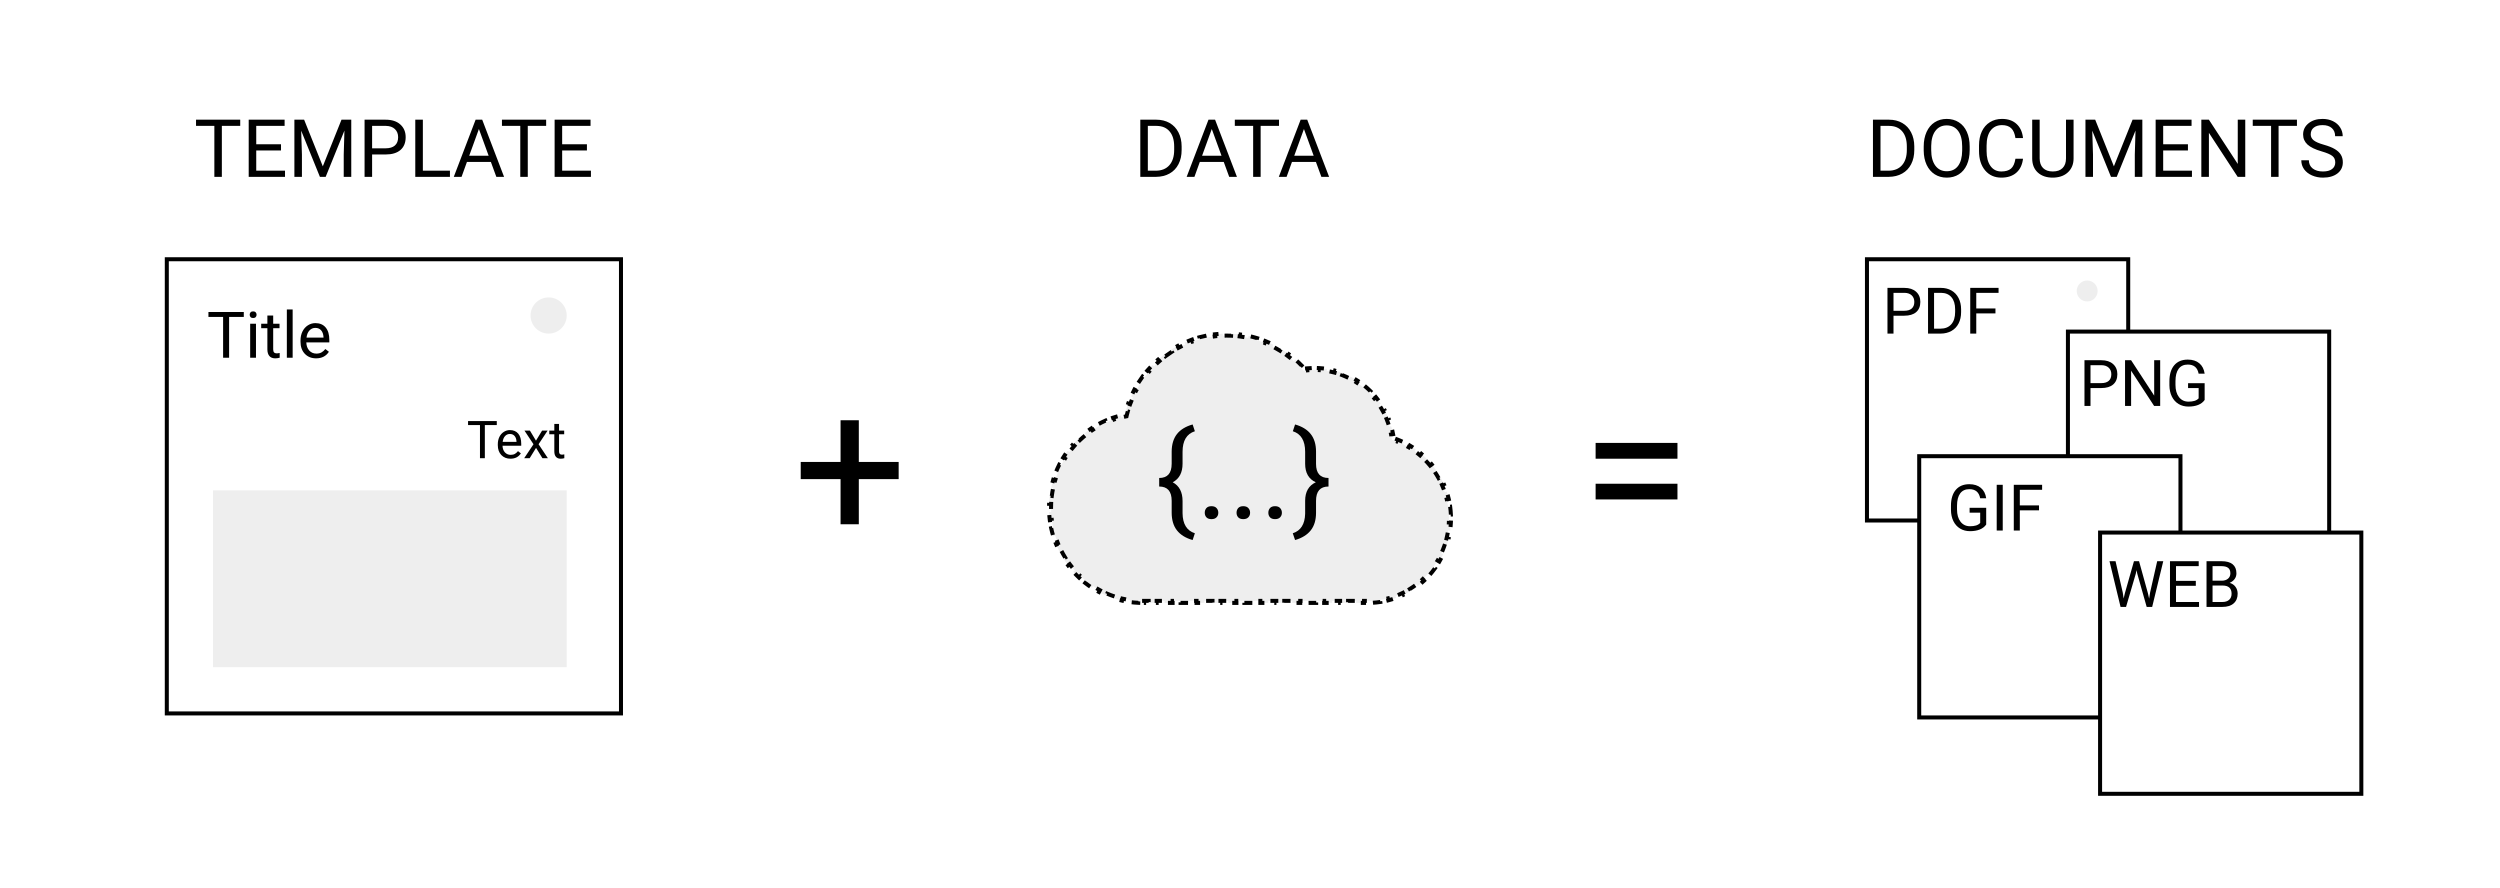 <svg width="622" height="221" viewBox="0 0 622 221" fill="none" xmlns="http://www.w3.org/2000/svg">
<rect width="622" height="221" fill="white"/>
<path d="M59.768 31.324H55.197V44H53.332V31.324H48.772V29.781H59.768V31.324ZM69.914 37.428H63.752V42.467H70.91V44H61.877V29.781H70.812V31.324H63.752V35.895H69.914V37.428ZM75.666 29.781L80.314 41.383L84.963 29.781H87.394V44H85.519V38.463L85.695 32.486L81.027 44H79.592L74.934 32.516L75.119 38.463V44H73.244V29.781H75.666ZM92.58 38.434V44H90.705V29.781H95.949C97.505 29.781 98.723 30.178 99.602 30.973C100.487 31.767 100.93 32.818 100.93 34.127C100.93 35.507 100.497 36.572 99.631 37.32C98.772 38.062 97.538 38.434 95.93 38.434H92.58ZM92.58 36.9H95.949C96.952 36.9 97.72 36.666 98.254 36.197C98.788 35.722 99.055 35.038 99.055 34.147C99.055 33.3 98.788 32.623 98.254 32.115C97.72 31.607 96.988 31.344 96.057 31.324H92.58V36.9ZM105.207 42.467H111.945V44H103.322V29.781H105.207V42.467ZM122.131 40.289H116.174L114.836 44H112.902L118.332 29.781H119.973L125.412 44H123.488L122.131 40.289ZM116.74 38.746H121.574L119.152 32.096L116.74 38.746ZM135.881 31.324H131.311V44H129.445V31.324H124.885V29.781H135.881V31.324ZM146.027 37.428H139.865V42.467H147.023V44H137.99V29.781H146.926V31.324H139.865V35.895H146.027V37.428Z" fill="black"/>
<path d="M213.673 114.933H223.585V119.205H213.673V130.436H209.132V119.205H199.22V114.933H209.132V104.557H213.673V114.933Z" fill="black"/>
<path d="M417.352 114.127H396.99V110.196H417.352V114.127ZM417.352 124.259H396.99V120.353H417.352V124.259Z" fill="black"/>
<path d="M283.707 44V29.781H287.721C288.958 29.781 290.051 30.055 291.002 30.602C291.952 31.148 292.685 31.926 293.199 32.935C293.72 33.945 293.984 35.103 293.99 36.412V37.32C293.99 38.661 293.73 39.837 293.209 40.846C292.695 41.855 291.956 42.63 290.992 43.17C290.035 43.71 288.919 43.987 287.643 44H283.707ZM285.582 31.324V42.467H287.555C289 42.467 290.123 42.018 290.924 41.119C291.731 40.221 292.135 38.941 292.135 37.281V36.451C292.135 34.837 291.754 33.583 290.992 32.691C290.237 31.793 289.163 31.337 287.77 31.324H285.582ZM304.469 40.289H298.512L297.174 44H295.24L300.67 29.781H302.311L307.75 44H305.826L304.469 40.289ZM299.078 38.746H303.912L301.49 32.096L299.078 38.746ZM318.219 31.324H313.648V44H311.783V31.324H307.223V29.781H318.219V31.324ZM327.398 40.289H321.441L320.104 44H318.17L323.6 29.781H325.24L330.68 44H328.756L327.398 40.289ZM322.008 38.746H326.842L324.42 32.096L322.008 38.746Z" fill="black"/>
<path d="M465.992 44V29.781H470.006C471.243 29.781 472.337 30.055 473.287 30.602C474.238 31.148 474.97 31.926 475.484 32.935C476.005 33.945 476.269 35.103 476.275 36.412V37.32C476.275 38.661 476.015 39.837 475.494 40.846C474.98 41.855 474.241 42.63 473.277 43.17C472.32 43.71 471.204 43.987 469.928 44H465.992ZM467.867 31.324V42.467H469.84C471.285 42.467 472.408 42.018 473.209 41.119C474.016 40.221 474.42 38.941 474.42 37.281V36.451C474.42 34.837 474.039 33.583 473.277 32.691C472.522 31.793 471.448 31.337 470.055 31.324H467.867ZM490.055 37.35C490.055 38.743 489.82 39.96 489.352 41.002C488.883 42.037 488.219 42.828 487.359 43.375C486.5 43.922 485.497 44.195 484.352 44.195C483.232 44.195 482.239 43.922 481.373 43.375C480.507 42.822 479.833 42.037 479.352 41.022C478.876 39.999 478.632 38.818 478.619 37.477V36.451C478.619 35.084 478.857 33.876 479.332 32.828C479.807 31.78 480.478 30.979 481.344 30.426C482.216 29.866 483.212 29.586 484.332 29.586C485.471 29.586 486.474 29.863 487.34 30.416C488.212 30.963 488.883 31.76 489.352 32.809C489.82 33.85 490.055 35.065 490.055 36.451V37.35ZM488.189 36.432C488.189 34.745 487.851 33.453 487.174 32.555C486.497 31.65 485.549 31.197 484.332 31.197C483.147 31.197 482.213 31.65 481.529 32.555C480.852 33.453 480.504 34.703 480.484 36.305V37.35C480.484 38.984 480.826 40.27 481.51 41.207C482.2 42.138 483.147 42.603 484.352 42.603C485.562 42.603 486.5 42.164 487.164 41.285C487.828 40.4 488.17 39.133 488.189 37.486V36.432ZM503.326 39.488C503.15 40.992 502.594 42.154 501.656 42.975C500.725 43.788 499.485 44.195 497.936 44.195C496.256 44.195 494.908 43.593 493.893 42.389C492.883 41.184 492.379 39.573 492.379 37.555V36.188C492.379 34.866 492.613 33.704 493.082 32.701C493.557 31.699 494.228 30.93 495.094 30.396C495.96 29.856 496.962 29.586 498.102 29.586C499.612 29.586 500.823 30.009 501.734 30.855C502.646 31.695 503.176 32.861 503.326 34.352H501.441C501.279 33.219 500.924 32.398 500.377 31.891C499.837 31.383 499.078 31.129 498.102 31.129C496.904 31.129 495.963 31.572 495.279 32.457C494.602 33.342 494.264 34.602 494.264 36.236V37.613C494.264 39.156 494.586 40.383 495.23 41.295C495.875 42.206 496.777 42.662 497.936 42.662C498.977 42.662 499.775 42.428 500.328 41.959C500.888 41.484 501.259 40.66 501.441 39.488H503.326ZM515.904 29.781V39.449C515.898 40.79 515.475 41.887 514.635 42.74C513.801 43.593 512.669 44.072 511.236 44.176L510.738 44.195C509.182 44.195 507.942 43.775 507.018 42.935C506.093 42.096 505.624 40.94 505.611 39.469V29.781H507.467V39.41C507.467 40.439 507.75 41.24 508.316 41.812C508.883 42.379 509.69 42.662 510.738 42.662C511.799 42.662 512.61 42.379 513.17 41.812C513.736 41.246 514.02 40.449 514.02 39.42V29.781H515.904ZM521.285 29.781L525.934 41.383L530.582 29.781H533.014V44H531.139V38.463L531.314 32.486L526.646 44H525.211L520.553 32.516L520.738 38.463V44H518.863V29.781H521.285ZM544.361 37.428H538.199V42.467H545.357V44H536.324V29.781H545.26V31.324H538.199V35.895H544.361V37.428ZM558.619 44H556.734L549.576 33.043V44H547.691V29.781H549.576L556.754 40.787V29.781H558.619V44ZM571.48 31.324H566.91V44H565.045V31.324H560.484V29.781H571.48V31.324ZM577.623 37.662C576.015 37.2 574.843 36.633 574.107 35.963C573.378 35.286 573.014 34.453 573.014 33.463C573.014 32.343 573.46 31.419 574.352 30.689C575.25 29.954 576.415 29.586 577.848 29.586C578.824 29.586 579.693 29.775 580.455 30.152C581.223 30.53 581.816 31.051 582.232 31.715C582.656 32.379 582.867 33.105 582.867 33.893H580.982C580.982 33.033 580.709 32.359 580.162 31.871C579.615 31.376 578.844 31.129 577.848 31.129C576.923 31.129 576.201 31.334 575.68 31.744C575.165 32.148 574.908 32.711 574.908 33.434C574.908 34.013 575.152 34.505 575.641 34.908C576.135 35.305 576.972 35.67 578.15 36.002C579.335 36.334 580.26 36.702 580.924 37.105C581.594 37.503 582.089 37.968 582.408 38.502C582.734 39.036 582.896 39.664 582.896 40.387C582.896 41.539 582.447 42.464 581.549 43.16C580.65 43.85 579.449 44.195 577.945 44.195C576.969 44.195 576.057 44.01 575.211 43.639C574.365 43.261 573.71 42.747 573.248 42.096C572.792 41.445 572.564 40.706 572.564 39.879H574.449C574.449 40.738 574.765 41.419 575.396 41.92C576.035 42.415 576.884 42.662 577.945 42.662C578.935 42.662 579.693 42.46 580.221 42.057C580.748 41.653 581.012 41.103 581.012 40.406C581.012 39.71 580.768 39.172 580.279 38.795C579.791 38.411 578.906 38.033 577.623 37.662Z" fill="black"/>
<rect x="41.5" y="64.5" width="113" height="113" fill="white" stroke="black"/>
<path d="M60.656 78.859H57V89H55.508V78.859H51.859V77.625H60.656V78.859ZM63.688 89H62.242V80.547H63.688V89ZM62.125 78.305C62.125 78.07 62.195 77.872 62.336 77.711C62.482 77.549 62.695 77.469 62.977 77.469C63.258 77.469 63.471 77.549 63.617 77.711C63.763 77.872 63.836 78.07 63.836 78.305C63.836 78.539 63.763 78.734 63.617 78.891C63.471 79.047 63.258 79.125 62.977 79.125C62.695 79.125 62.482 79.047 62.336 78.891C62.195 78.734 62.125 78.539 62.125 78.305ZM67.969 78.5V80.547H69.547V81.664H67.969V86.906C67.969 87.245 68.039 87.5 68.18 87.672C68.32 87.838 68.56 87.922 68.898 87.922C69.065 87.922 69.294 87.891 69.586 87.828V89C69.206 89.104 68.836 89.156 68.477 89.156C67.831 89.156 67.344 88.961 67.016 88.57C66.688 88.18 66.523 87.625 66.523 86.906V81.664H64.984V80.547H66.523V78.5H67.969ZM72.812 89H71.367V77H72.812V89ZM78.641 89.156C77.495 89.156 76.562 88.781 75.844 88.031C75.125 87.276 74.766 86.268 74.766 85.008V84.742C74.766 83.904 74.924 83.156 75.242 82.5C75.565 81.838 76.013 81.323 76.586 80.953C77.164 80.578 77.789 80.391 78.461 80.391C79.56 80.391 80.414 80.753 81.023 81.477C81.633 82.201 81.938 83.237 81.938 84.586V85.188H76.211C76.232 86.021 76.474 86.695 76.938 87.211C77.406 87.721 78 87.977 78.719 87.977C79.229 87.977 79.662 87.872 80.016 87.664C80.37 87.456 80.68 87.18 80.945 86.836L81.828 87.523C81.12 88.612 80.057 89.156 78.641 89.156ZM78.461 81.578C77.878 81.578 77.388 81.792 76.992 82.219C76.596 82.641 76.352 83.234 76.258 84H80.492V83.891C80.451 83.156 80.253 82.588 79.898 82.188C79.544 81.781 79.065 81.578 78.461 81.578Z" fill="black"/>
<path d="M123.6 105.761H120.629V114H119.417V105.761H116.452V104.758H123.6V105.761ZM127.002 114.127C126.071 114.127 125.313 113.822 124.729 113.213C124.146 112.599 123.854 111.78 123.854 110.756V110.541C123.854 109.859 123.983 109.252 124.241 108.719C124.503 108.181 124.867 107.762 125.333 107.462C125.802 107.157 126.31 107.005 126.856 107.005C127.749 107.005 128.443 107.299 128.938 107.887C129.433 108.475 129.681 109.318 129.681 110.414V110.902H125.028C125.045 111.579 125.242 112.127 125.618 112.546C125.999 112.961 126.481 113.168 127.065 113.168C127.48 113.168 127.831 113.084 128.119 112.915C128.407 112.745 128.659 112.521 128.875 112.242L129.592 112.8C129.016 113.685 128.153 114.127 127.002 114.127ZM126.856 107.97C126.382 107.97 125.984 108.143 125.663 108.49C125.341 108.833 125.142 109.315 125.066 109.938H128.506V109.849C128.472 109.252 128.312 108.791 128.024 108.465C127.736 108.135 127.347 107.97 126.856 107.97ZM133.35 109.639L134.873 107.132H136.244L133.997 110.528L136.314 114H134.956L133.369 111.429L131.782 114H130.417L132.734 110.528L130.487 107.132H131.845L133.35 109.639ZM139.088 105.469V107.132H140.37V108.04H139.088V112.299C139.088 112.574 139.145 112.781 139.259 112.921C139.374 113.056 139.568 113.124 139.843 113.124C139.979 113.124 140.165 113.099 140.402 113.048V114C140.093 114.085 139.792 114.127 139.5 114.127C138.976 114.127 138.58 113.968 138.313 113.651C138.047 113.333 137.914 112.883 137.914 112.299V108.04H136.663V107.132H137.914V105.469H139.088Z" fill="black"/>
<rect x="53" y="122" width="88" height="44" fill="#EEEEEE"/>
<circle cx="136.5" cy="78.5" r="4.5" fill="#EEEEEE"/>
<rect x="464.5" y="64.5" width="65" height="65" fill="white" stroke="black"/>
<rect x="514.5" y="82.5" width="65" height="65" fill="white" stroke="black"/>
<rect x="477.5" y="113.5" width="65" height="65" fill="white" stroke="black"/>
<rect x="522.5" y="132.5" width="65" height="65" fill="white" stroke="black"/>
<path d="M471.102 78.547V83H469.602V71.625H473.797C475.042 71.625 476.016 71.943 476.719 72.578C477.427 73.213 477.781 74.055 477.781 75.102C477.781 76.206 477.435 77.057 476.742 77.656C476.055 78.25 475.068 78.547 473.781 78.547H471.102ZM471.102 77.32H473.797C474.599 77.32 475.214 77.133 475.641 76.758C476.068 76.378 476.281 75.831 476.281 75.117C476.281 74.44 476.068 73.898 475.641 73.492C475.214 73.086 474.628 72.875 473.883 72.859H471.102V77.32ZM479.695 83V71.625H482.906C483.896 71.625 484.771 71.844 485.531 72.281C486.292 72.719 486.878 73.341 487.289 74.148C487.706 74.956 487.917 75.883 487.922 76.93V77.656C487.922 78.729 487.714 79.669 487.297 80.477C486.885 81.284 486.294 81.904 485.523 82.336C484.758 82.768 483.865 82.99 482.844 83H479.695ZM481.195 72.859V81.773H482.773C483.93 81.773 484.828 81.414 485.469 80.695C486.115 79.977 486.438 78.953 486.438 77.625V76.961C486.438 75.669 486.133 74.667 485.523 73.953C484.919 73.234 484.06 72.87 482.945 72.859H481.195ZM496.469 77.977H491.695V83H490.195V71.625H497.242V72.859H491.695V76.75H496.469V77.977Z" fill="black"/>
<path d="M494.164 130.508C493.779 131.06 493.24 131.474 492.547 131.75C491.859 132.021 491.057 132.156 490.141 132.156C489.214 132.156 488.391 131.94 487.672 131.508C486.953 131.07 486.396 130.451 486 129.648C485.609 128.846 485.409 127.917 485.398 126.859V125.867C485.398 124.154 485.797 122.826 486.594 121.883C487.396 120.94 488.521 120.469 489.969 120.469C491.156 120.469 492.112 120.773 492.836 121.383C493.56 121.987 494.003 122.846 494.164 123.961H492.664C492.383 122.456 491.487 121.703 489.977 121.703C488.971 121.703 488.208 122.057 487.688 122.766C487.172 123.469 486.911 124.49 486.906 125.828V126.758C486.906 128.034 487.198 129.049 487.781 129.805C488.365 130.555 489.154 130.93 490.148 130.93C490.711 130.93 491.203 130.867 491.625 130.742C492.047 130.617 492.396 130.406 492.672 130.109V127.555H490.039V126.336H494.164V130.508ZM498.281 132H496.781V120.625H498.281V132ZM507.305 126.977H502.531V132H501.031V120.625H508.078V121.859H502.531V125.75H507.305V126.977Z" fill="black"/>
<circle cx="519.289" cy="72.395" r="2.605" fill="#EEEEEE"/>
<path d="M520.117 96.547V101H518.617V89.625H522.812C524.057 89.625 525.031 89.943 525.734 90.578C526.443 91.213 526.797 92.055 526.797 93.102C526.797 94.206 526.451 95.057 525.758 95.656C525.07 96.25 524.083 96.547 522.797 96.547H520.117ZM520.117 95.32H522.812C523.615 95.32 524.229 95.133 524.656 94.758C525.083 94.378 525.297 93.831 525.297 93.117C525.297 92.44 525.083 91.898 524.656 91.492C524.229 91.086 523.643 90.875 522.898 90.859H520.117V95.32ZM537.453 101H535.945L530.219 92.234V101H528.711V89.625H530.219L535.961 98.43V89.625H537.453V101ZM548.516 99.508C548.13 100.06 547.591 100.474 546.898 100.75C546.211 101.021 545.409 101.156 544.492 101.156C543.565 101.156 542.742 100.94 542.023 100.508C541.305 100.07 540.747 99.451 540.352 98.648C539.961 97.846 539.76 96.917 539.75 95.859V94.867C539.75 93.154 540.148 91.826 540.945 90.883C541.747 89.94 542.872 89.469 544.32 89.469C545.508 89.469 546.464 89.773 547.188 90.383C547.911 90.987 548.354 91.846 548.516 92.961H547.016C546.734 91.456 545.839 90.703 544.328 90.703C543.323 90.703 542.56 91.057 542.039 91.766C541.523 92.469 541.263 93.49 541.258 94.828V95.758C541.258 97.034 541.549 98.049 542.133 98.805C542.716 99.555 543.505 99.93 544.5 99.93C545.062 99.93 545.555 99.867 545.977 99.742C546.398 99.617 546.747 99.406 547.023 99.109V96.555H544.391V95.336H548.516V99.508Z" fill="black"/>
<path d="M528.141 147.414L528.359 148.914L528.68 147.562L530.93 139.625H532.195L534.391 147.562L534.703 148.938L534.945 147.406L536.711 139.625H538.219L535.461 151H534.094L531.75 142.711L531.57 141.844L531.391 142.711L528.961 151H527.594L524.844 139.625H526.344L528.141 147.414ZM546.32 145.742H541.391V149.773H547.117V151H539.891V139.625H547.039V140.859H541.391V144.516H546.32V145.742ZM548.984 151V139.625H552.703C553.938 139.625 554.865 139.88 555.484 140.391C556.109 140.901 556.422 141.656 556.422 142.656C556.422 143.188 556.271 143.659 555.969 144.07C555.667 144.477 555.255 144.792 554.734 145.016C555.349 145.188 555.833 145.516 556.188 146C556.547 146.479 556.727 147.052 556.727 147.719C556.727 148.74 556.396 149.542 555.734 150.125C555.073 150.708 554.138 151 552.93 151H548.984ZM550.484 145.68V149.773H552.961C553.659 149.773 554.208 149.594 554.609 149.234C555.016 148.87 555.219 148.37 555.219 147.734C555.219 146.365 554.474 145.68 552.984 145.68H550.484ZM550.484 144.477H552.75C553.406 144.477 553.93 144.312 554.32 143.984C554.716 143.656 554.914 143.211 554.914 142.648C554.914 142.023 554.732 141.57 554.367 141.289C554.003 141.003 553.448 140.859 552.703 140.859H550.484V144.477Z" fill="black"/>
<path d="M355.171 115.103L355.171 115.103C355.385 115.339 355.592 115.579 355.793 115.823L356.179 115.505C356.594 116.007 356.984 116.527 357.348 117.063L356.934 117.344C357.291 117.869 357.623 118.41 357.929 118.964L358.367 118.723C358.681 119.292 358.968 119.875 359.228 120.47L358.77 120.67C359.024 121.251 359.25 121.843 359.45 122.446L359.924 122.289C360.128 122.904 360.303 123.53 360.45 124.164L359.963 124.277C360.106 124.893 360.22 125.517 360.307 126.148L360.802 126.08C360.89 126.721 360.949 127.368 360.978 128.02L360.479 128.042C360.493 128.358 360.5 128.676 360.5 128.994C360.5 129.328 360.492 129.661 360.476 129.992L360.976 130.016C360.943 130.703 360.878 131.381 360.782 132.05L360.287 131.979C360.192 132.642 360.065 133.296 359.909 133.937L360.394 134.056C360.232 134.722 360.038 135.375 359.815 136.015L359.343 135.85C359.122 136.481 358.872 137.098 358.594 137.699L359.048 137.909C358.761 138.529 358.445 139.133 358.102 139.719L357.671 139.467C357.333 140.042 356.969 140.6 356.58 141.137L356.985 141.43C356.585 141.983 356.159 142.515 355.709 143.025L355.334 142.694C354.893 143.193 354.429 143.67 353.942 144.123L354.283 144.489C353.785 144.953 353.264 145.393 352.722 145.807L352.419 145.409C351.891 145.813 351.343 146.19 350.776 146.54L351.039 146.965C350.461 147.323 349.864 147.652 349.25 147.951L349.031 147.502C348.435 147.792 347.824 148.054 347.198 148.284L347.371 148.753C346.735 148.988 346.084 149.191 345.421 149.362L345.296 148.878C344.657 149.042 344.006 149.176 343.344 149.276L343.419 149.77C342.751 149.872 342.073 149.94 341.386 149.975L341.361 149.475C341.031 149.492 340.698 149.5 340.364 149.5H339.372V150H337.387V149.5H335.403V150H333.418V149.5H331.434V150H329.449V149.5H327.465V150H325.48V149.5H323.496V150H321.511V149.5H319.527V150H317.542V149.5H315.558V150H313.573V149.5H311.589V150H309.604V149.5H307.62V150H305.635V149.5H303.651V150H301.666V149.5H299.682V150H297.697V149.5H295.713V150H293.728V149.5H291.744V150H289.759V149.5H287.775V150H285.79V149.5H284.798H284.654V150H284.365V149.5H284.221C283.886 149.5 283.553 149.493 283.221 149.478L283.199 149.977C282.512 149.947 281.833 149.886 281.163 149.796L281.229 149.3C280.564 149.211 279.908 149.092 279.263 148.945L279.152 149.433C278.484 149.281 277.827 149.099 277.182 148.89L277.336 148.414C276.7 148.208 276.076 147.974 275.465 147.713L275.268 148.173C274.64 147.904 274.025 147.609 273.426 147.287L273.663 146.847C273.074 146.531 272.501 146.19 271.944 145.824L271.67 146.242C271.1 145.868 270.547 145.469 270.012 145.047L270.322 144.654C269.799 144.241 269.294 143.805 268.808 143.348L268.465 143.712C267.969 143.245 267.494 142.756 267.039 142.247L267.412 141.914C266.968 141.417 266.546 140.901 266.145 140.366L265.745 140.666C265.337 140.122 264.952 139.559 264.591 138.979L265.016 138.715C264.664 138.15 264.336 137.569 264.033 136.972L263.587 137.199C263.279 136.594 262.996 135.974 262.739 135.339L263.203 135.152C262.954 134.536 262.73 133.907 262.533 133.266L262.055 133.413C261.856 132.766 261.683 132.106 261.539 131.437L262.027 131.331C261.888 130.684 261.775 130.026 261.69 129.359L261.194 129.423C261.108 128.752 261.05 128.072 261.021 127.386L261.521 127.365C261.507 127.032 261.5 126.698 261.5 126.363C261.5 126.03 261.507 125.7 261.521 125.371L261.021 125.35C261.049 124.669 261.106 123.996 261.19 123.331L261.686 123.394C261.77 122.733 261.881 122.081 262.018 121.439L261.529 121.335C261.671 120.67 261.841 120.016 262.036 119.374L262.515 119.52C262.708 118.884 262.928 118.261 263.173 117.65L262.709 117.464C262.961 116.835 263.239 116.219 263.542 115.618L263.989 115.843C264.287 115.251 264.609 114.673 264.955 114.112L264.529 113.85C264.884 113.273 265.263 112.714 265.664 112.172L266.066 112.47C266.459 111.937 266.875 111.423 267.312 110.928L266.937 110.597C267.384 110.09 267.852 109.603 268.34 109.137L268.685 109.498C269.163 109.041 269.661 108.606 270.176 108.192L269.863 107.802C270.389 107.379 270.934 106.979 271.495 106.603L271.774 107.019C272.322 106.652 272.887 106.308 273.467 105.99L273.226 105.552C273.817 105.227 274.422 104.928 275.042 104.655L275.243 105.113C275.846 104.848 276.462 104.609 277.09 104.397L276.931 103.923C277.567 103.709 278.217 103.521 278.876 103.362L278.993 103.848C279.314 103.771 279.636 103.701 279.961 103.638L280.276 103.577L280.352 103.266C280.426 102.963 280.506 102.661 280.59 102.361L280.109 102.225C280.282 101.612 280.477 101.006 280.692 100.409L281.163 100.579C281.375 99.992 281.608 99.412 281.861 98.843L281.404 98.64C281.662 98.058 281.941 97.487 282.24 96.925L282.681 97.161C282.974 96.61 283.287 96.07 283.62 95.542L283.196 95.275C283.534 94.738 283.892 94.212 284.269 93.698L284.672 93.994C285.04 93.492 285.427 93.003 285.832 92.526L285.452 92.203C285.863 91.719 286.292 91.25 286.739 90.795L287.095 91.145C287.314 90.923 287.536 90.705 287.763 90.49L287.763 90.49C287.997 90.268 288.234 90.051 288.475 89.84L288.145 89.464C288.638 89.03 289.146 88.616 289.666 88.223L289.968 88.621C290.482 88.233 291.009 87.865 291.547 87.519L291.277 87.098C291.829 86.743 292.393 86.41 292.967 86.099L293.205 86.538C293.771 86.232 294.347 85.948 294.933 85.687L294.729 85.23C295.327 84.963 295.935 84.719 296.552 84.499L296.72 84.97C297.324 84.754 297.937 84.561 298.557 84.391L298.425 83.909C299.056 83.737 299.694 83.588 300.338 83.464L300.433 83.955C301.062 83.834 301.696 83.737 302.336 83.664L302.279 83.167C302.928 83.093 303.581 83.043 304.238 83.019L304.257 83.518C304.577 83.506 304.898 83.5 305.22 83.5C305.578 83.5 305.935 83.508 306.292 83.523L306.313 83.023C307.044 83.054 307.77 83.117 308.49 83.209L308.426 83.705C309.137 83.796 309.842 83.917 310.538 84.068L310.643 83.579C311.357 83.733 312.063 83.917 312.758 84.131L312.611 84.609C313.295 84.819 313.969 85.057 314.631 85.324L314.818 84.86C315.494 85.132 316.158 85.432 316.809 85.76L316.584 86.207C317.222 86.528 317.846 86.876 318.456 87.251L318.717 86.825C319.337 87.205 319.942 87.612 320.53 88.045L320.234 88.448C320.808 88.87 321.366 89.318 321.906 89.789L322.234 89.412C322.781 89.89 323.31 90.392 323.819 90.917L323.46 91.265C323.709 91.521 323.952 91.782 324.191 92.05L324.367 92.247L324.629 92.213C324.833 92.186 325.038 92.163 325.244 92.142L325.195 91.645C325.617 91.604 326.039 91.576 326.464 91.563L326.48 92.062C326.686 92.056 326.892 92.052 327.099 92.052C327.434 92.052 327.767 92.061 328.098 92.078L328.124 91.579C328.813 91.615 329.493 91.687 330.163 91.793L330.084 92.287C330.747 92.392 331.398 92.531 332.037 92.703L332.167 92.22C332.83 92.399 333.48 92.612 334.115 92.857L333.934 93.323C334.558 93.564 335.166 93.837 335.757 94.139L335.985 93.694C336.594 94.007 337.186 94.35 337.758 94.722L337.485 95.141C338.044 95.505 338.583 95.897 339.101 96.316L339.415 95.927C339.947 96.357 340.456 96.814 340.941 97.296L340.589 97.65C341.061 98.12 341.51 98.613 341.934 99.129L342.32 98.812C342.753 99.339 343.16 99.889 343.539 100.459L343.123 100.736C343.491 101.29 343.831 101.863 344.144 102.455L344.586 102.221C344.903 102.823 345.192 103.443 345.449 104.08L344.986 104.267C345.234 104.882 345.453 105.512 345.64 106.156L346.12 106.016C346.31 106.668 346.468 107.333 346.593 108.011L346.101 108.101C346.162 108.428 346.214 108.757 346.258 109.089L346.299 109.4L346.596 109.498C346.87 109.589 347.141 109.685 347.41 109.787L347.587 109.319C348.139 109.529 348.681 109.762 349.212 110.019L348.994 110.469C349.512 110.719 350.019 110.992 350.514 111.286L350.77 110.857C351.276 111.157 351.769 111.481 352.25 111.825L351.958 112.232C352.424 112.566 352.877 112.922 353.316 113.298L353.641 112.918C354.087 113.3 354.519 113.702 354.934 114.124L354.578 114.475C354.78 114.68 354.977 114.889 355.171 115.103Z" fill="#EEEEEE" stroke="black" stroke-dasharray="2 2"/>
<path d="M296.727 134.361C294.998 133.873 293.694 133.067 292.815 131.944C291.946 130.831 291.512 129.356 291.512 127.521V124.605C291.512 122.232 290.477 121.046 288.406 121.046V118.922C290.477 118.922 291.512 117.74 291.512 115.377V112.33C291.531 110.543 291.966 109.103 292.815 108.009C293.675 106.905 294.979 106.104 296.727 105.606L297.283 107.291C295.242 107.945 294.222 109.649 294.222 112.403V115.362C294.222 117.579 293.406 119.122 291.775 119.991C293.406 120.87 294.222 122.428 294.222 124.664V127.682C294.251 130.367 295.271 132.032 297.283 132.677L296.727 134.361ZM299.744 127.579C299.744 127.11 299.881 126.72 300.154 126.407C300.438 126.095 300.857 125.938 301.414 125.938C301.971 125.938 302.391 126.095 302.674 126.407C302.967 126.72 303.113 127.11 303.113 127.579C303.113 128.028 302.967 128.404 302.674 128.707C302.391 129.01 301.971 129.161 301.414 129.161C300.857 129.161 300.438 129.01 300.154 128.707C299.881 128.404 299.744 128.028 299.744 127.579ZM307.654 127.579C307.654 127.11 307.791 126.72 308.064 126.407C308.348 126.095 308.768 125.938 309.324 125.938C309.881 125.938 310.301 126.095 310.584 126.407C310.877 126.72 311.023 127.11 311.023 127.579C311.023 128.028 310.877 128.404 310.584 128.707C310.301 129.01 309.881 129.161 309.324 129.161C308.768 129.161 308.348 129.01 308.064 128.707C307.791 128.404 307.654 128.028 307.654 127.579ZM315.564 127.579C315.564 127.11 315.701 126.72 315.975 126.407C316.258 126.095 316.678 125.938 317.234 125.938C317.791 125.938 318.211 126.095 318.494 126.407C318.787 126.72 318.934 127.11 318.934 127.579C318.934 128.028 318.787 128.404 318.494 128.707C318.211 129.01 317.791 129.161 317.234 129.161C316.678 129.161 316.258 129.01 315.975 128.707C315.701 128.404 315.564 128.028 315.564 127.579ZM321.644 132.677C323.626 132.042 324.651 130.426 324.72 127.828V124.605C324.72 122.35 325.604 120.812 327.371 119.991C325.604 119.19 324.72 117.652 324.72 115.377V112.403C324.72 109.649 323.699 107.945 321.658 107.291L322.215 105.606C323.943 106.095 325.242 106.891 326.111 107.994C326.98 109.088 327.42 110.538 327.43 112.345V115.421C327.43 117.755 328.465 118.922 330.535 118.922V121.046C328.465 121.046 327.43 122.232 327.43 124.605V127.564C327.43 129.4 326.985 130.87 326.097 131.974C325.218 133.077 323.924 133.873 322.215 134.361L321.644 132.677Z" fill="black"/>
</svg>
